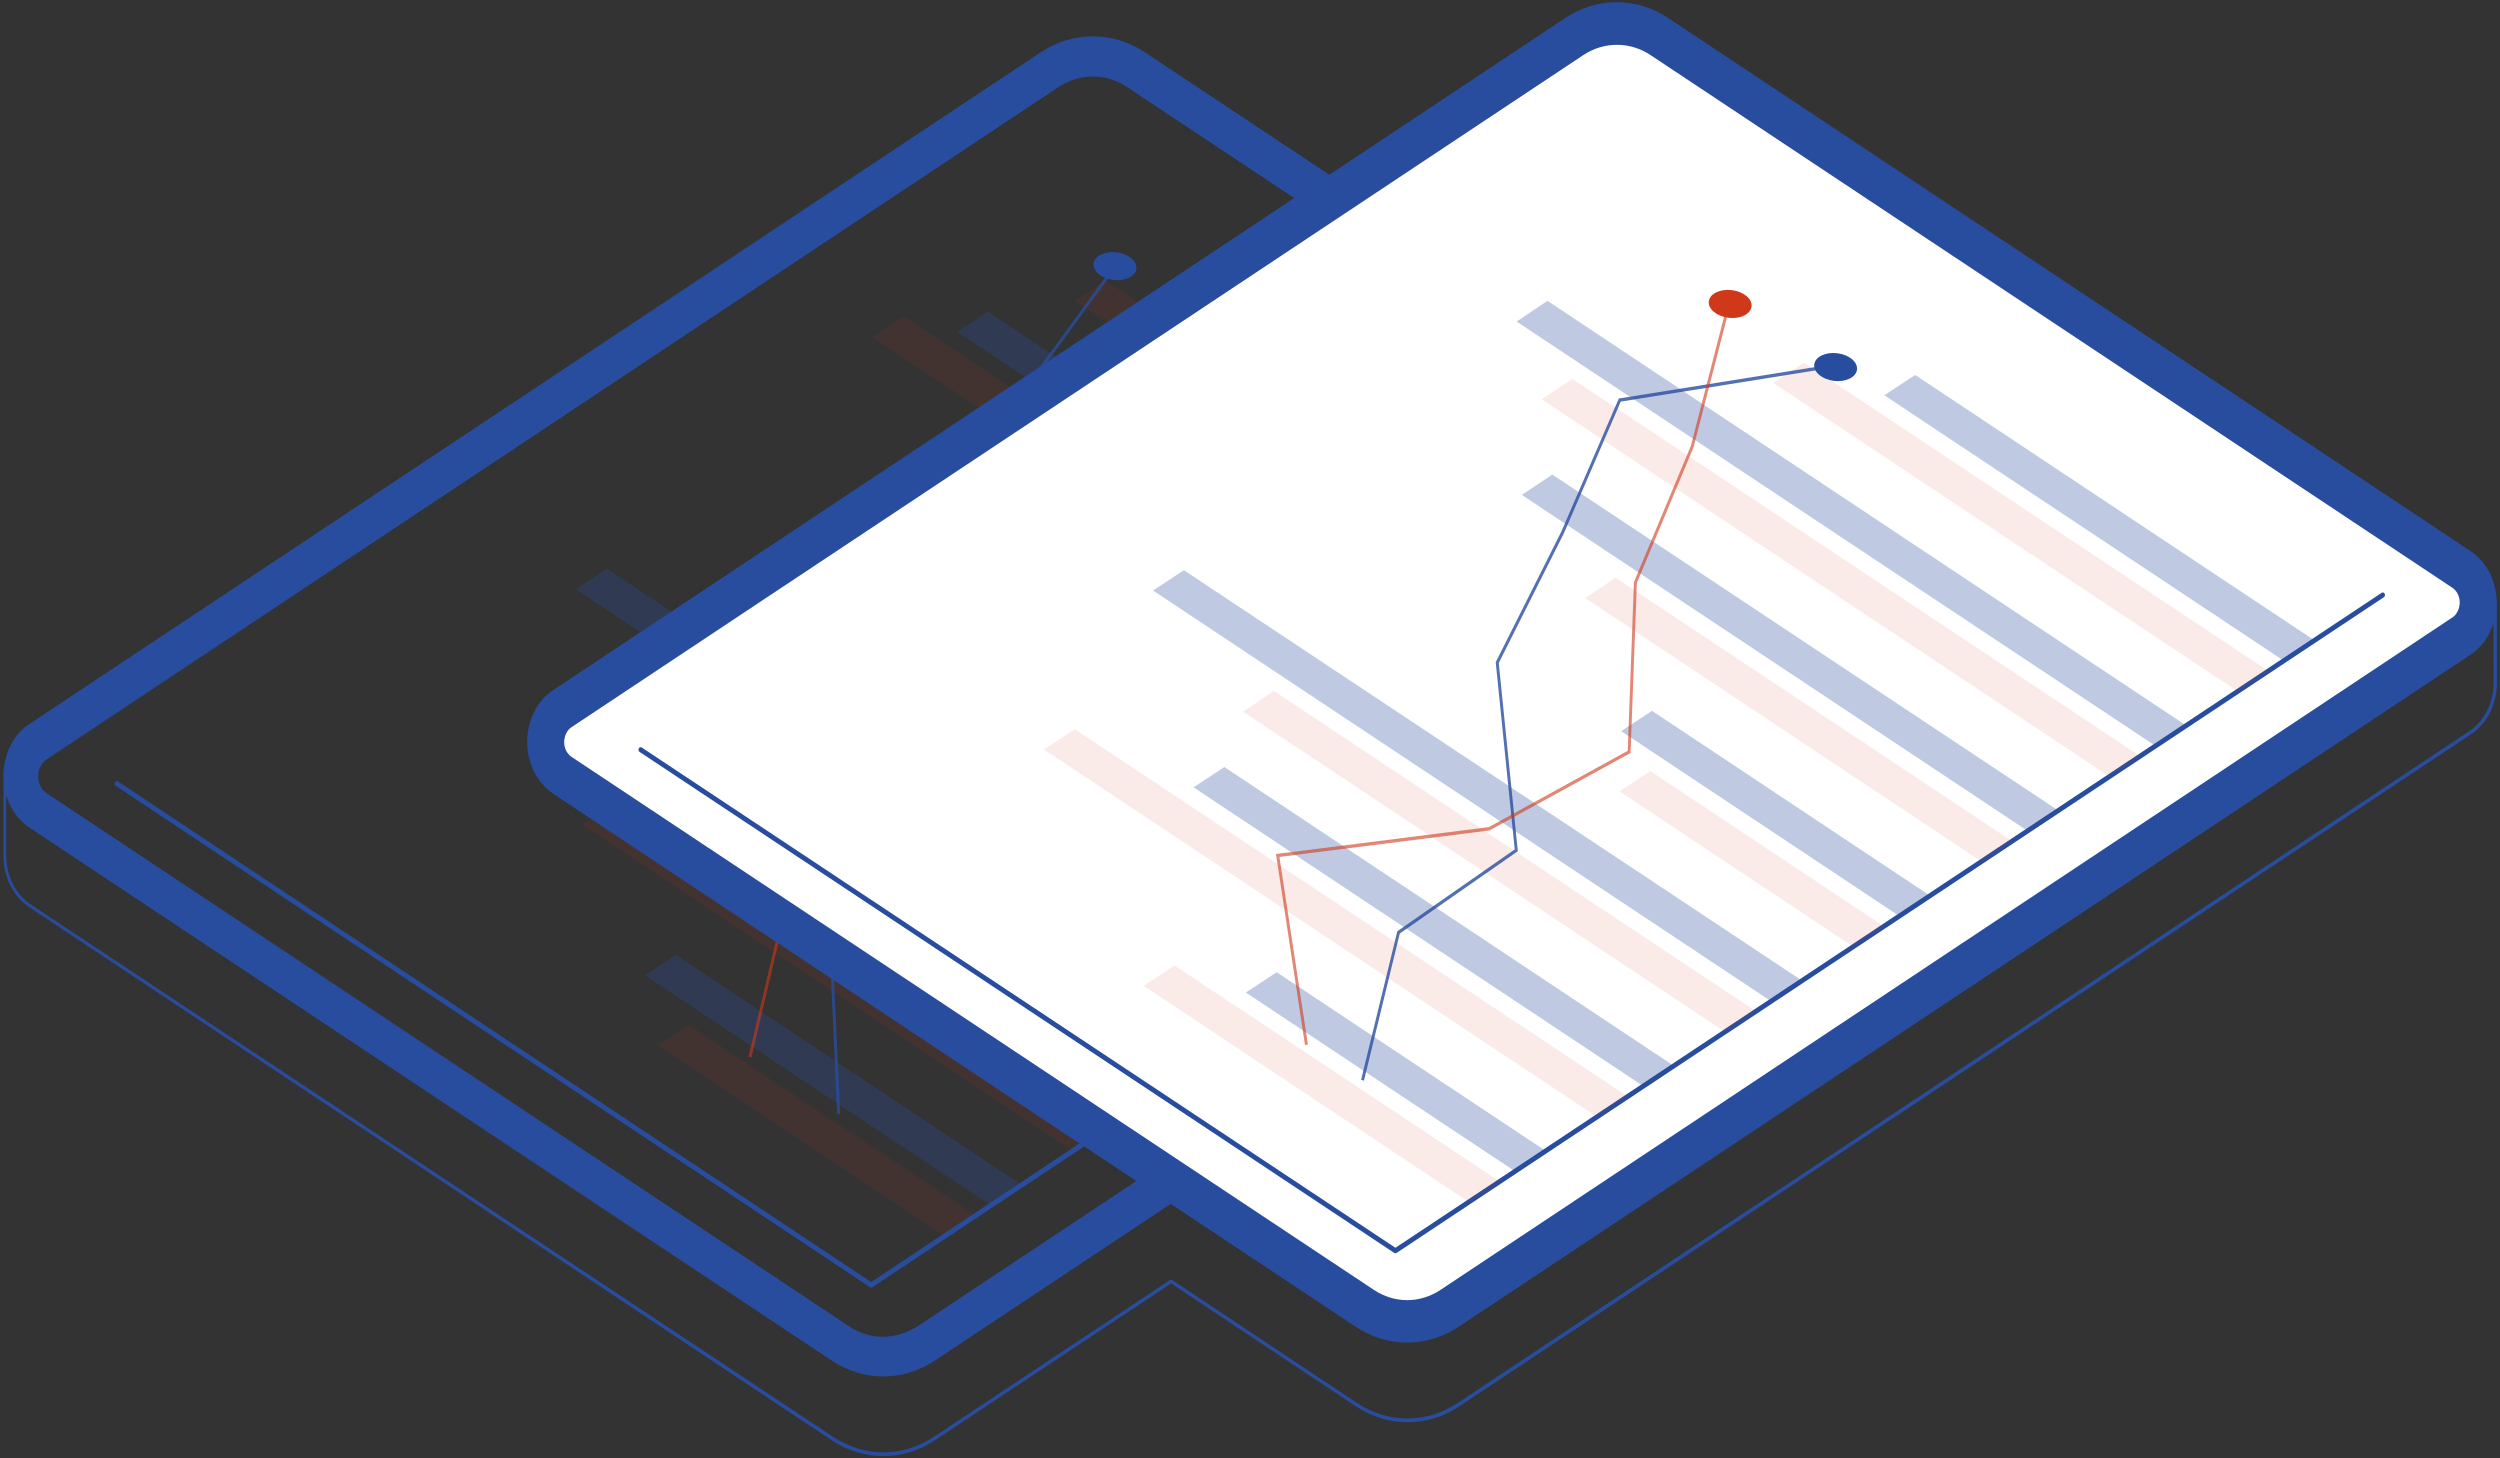 <svg xmlns="http://www.w3.org/2000/svg" width="240" height="140" viewBox="0 0 240 140">
    <rect x="0" y="0" width="240" height="140" fill="#333333" stroke="none"/>
    <g fill="none" fill-rule="evenodd">
        <g fill-rule="nonzero">
            <g>
                <g transform="translate(-1204 -152) translate(1194 132) translate(10 20)">
                    <path fill="#CF3819" d="M66.116 98.383L63.191 100.372 90.715 118.656 93.673 116.705zM58.837 77.23L55.878 79.18 103.014 110.508 105.972 108.519z" opacity=".1"/>
                    <path fill="#284D9F" d="M62.028 63L59.102 64.951 115.313 102.322 118.271 100.372zM95.634 69.005L92.676 70.956 127.612 94.137 130.571 92.186zM92.609 50.645L89.651 52.596 139.911 85.989 142.87 84z" opacity=".1"/>
                    <path fill="#CF3819" d="M86.726 30.372L83.767 32.361 152.211 77.803 155.169 75.852zM106.105 26.929L103.18 28.88 164.51 69.656 167.435 67.667z" opacity=".1"/>
                    <path fill="#284D9F" d="M64.886 91.689L61.928 93.639 95.136 115.71 98.094 113.76zM72.066 80.137L69.108 82.087 107.435 107.563 110.393 105.574zM58.238 54.585L55.28 56.574 119.734 99.377 122.693 97.426zM94.936 62.656L92.011 64.607 132.033 91.23 134.992 89.24zM91.346 43.913L88.388 45.863 144.332 83.044 147.291 81.093zM94.837 29.913L91.878 31.863 156.632 74.858 159.59 72.907zM123.59 32.667L120.665 34.617 168.931 66.71 171.889 64.721z" opacity=".3"/>
                    <path fill="#284D9F" d="M80.37 106.958L79.596 89.979 79.725 89.96 99.56 86.877 100.81 71.893 95.189 51.452 95.199 51.406 98.397 37.18 98.417 37.154 106.926 25.487 107.146 25.693 98.656 37.333 95.481 51.444 101.096 71.855 99.819 87.167 79.895 90.262 80.653 106.943z" opacity=".8"/>
                    <path fill="#CF3819" d="M72.136 101.523L71.864 101.439 75.145 87.5 92.586 82.699 103.941 74.039 104.869 58.054 107.471 43.021 117.583 33.65 117.763 33.902 107.731 43.201 105.148 58.096 104.214 74.223 92.676 83.009 75.371 87.768z" opacity=".6"/>
                    <path fill="#284D9F" d="M239.668 57.507c-.1-1.914-1.033-3.64-2.48-4.59l-77-51.157c-3.081-2.066-6.89-2.066-9.972 0l-22.604 15.017-17.717-11.766c-3.09-2.027-6.882-2.027-9.973 0L2.825 69.503C2.061 70 1.43 70.727.997 71.607c-.48.963-.711 2.065-.665 3.174v7.192c-.065 2.11.896 4.086 2.493 5.125l76.987 51.142c3.081 2.066 6.89 2.066 9.972 0l22.637-15.032 17.718 11.781c3.081 2.066 6.89 2.066 9.972 0l97.097-64.492c1.55-1.018 2.503-2.918 2.493-4.972V57.53l-.033-.023zM3.902 73.573c.137-.292.345-.531.599-.689l97.083-64.507c2.055-1.377 4.594-1.377 6.649 0l16.009 10.634-71.136 47.24c-.764.497-1.396 1.225-1.828 2.104-.662 1.319-.842 2.886-.499 4.357.343 1.47 1.18 2.724 2.327 3.485l50.526 33.573-19.998 13.308L11.342 75.03c-.066-.056-.153-.063-.225-.02-.072.044-.117.131-.114.225.003.094.052.178.126.216l72.399 48.12c.065.046.147.046.213 0l20.343-13.518 5.003 3.324-20.965 13.924c-1.02.643-2.16.997-3.324 1.032-1.169.007-2.318-.35-3.324-1.032L4.488 76.158c-.383-.25-.661-.667-.774-1.156-.112-.489-.05-1.01.175-1.445l.013.016zm235.48-8.033c0 1.931-.9 3.715-2.36 4.667l-97.077 64.476c-2.993 1.99-6.68 1.99-9.674 0l-17.717-11.781-.133-.077-.133.077-22.637 15.032c-2.993 1.99-6.68 1.99-9.673 0L2.958 86.831C1.453 85.836.546 83.969.596 81.973v-5.654c.383 1.324 1.177 2.438 2.23 3.13l76.986 51.141c3.081 2.066 6.89 2.066 9.972 0l22.604-15.017 17.717 11.766c3.082 2.066 6.89 2.066 9.973 0l97.097-64.492c.764-.497 1.396-1.224 1.828-2.104.145-.297.267-.608.365-.93l.014 5.727z"/>
                    <path fill="#FFF" d="M135.091 125.044c-1.168.007-2.317-.35-3.324-1.033L54.781 72.869c-.382-.25-.66-.667-.773-1.156-.113-.49-.05-1.01.175-1.445.137-.292.345-.531.598-.689l97.097-64.492c2.055-1.376 4.594-1.376 6.648 0l76.986 51.143c.383.25.661.666.774 1.156.112.489.05 1.01-.175 1.445-.137.291-.345.53-.599.688l-97.096 64.492c-1.007.683-2.156 1.04-3.325 1.033z"/>
                    <path fill="#284D9F" d="M135.091 125.289c-1.207.01-2.394-.36-3.433-1.068L54.675 73.08c-.43-.283-.744-.753-.87-1.306-.125-.552-.05-1.139.205-1.628.155-.321.385-.586.665-.765l97.097-64.488c2.121-1.415 4.739-1.415 6.86 0l76.987 51.142c.43.284.744.753.87 1.305.13.551.06 1.14-.195 1.63-.155.32-.386.586-.665.764l-97.107 64.488c-1.038.708-2.224 1.077-3.43 1.068zM155.202 4.303c-1.13 0-2.24.343-3.218.995L54.888 69.793c-.218.134-.397.337-.516.586-.203.38-.264.84-.166 1.273.097.433.343.802.682 1.022l76.986 51.142c1.988 1.33 4.444 1.33 6.432 0l97.1-64.526c.217-.134.396-.337.515-.586.204-.38.264-.84.167-1.273-.097-.433-.343-.802-.682-1.022L158.42 5.267c-.98-.64-2.09-.973-3.218-.964z"/>
                    <path fill="#284D9F" d="M133.961 120.316c-.037 0-.073-.011-.106-.03L61.423 72.198c-.075-.038-.124-.121-.126-.215-.003-.094.041-.181.113-.225.072-.043.16-.036.225.02l72.326 48.009 94.697-62.89c.1-.05.216-.007.27.101.055.108.03.247-.057.32l-94.803 62.966c-.033.02-.07.03-.107.03z"/>
                    <path fill="#CF3819" d="M112.753 92.683L109.795 94.634 141.008 115.404 143.967 113.415zM103.18 70L100.222 71.951 153.307 107.219 156.266 105.268zM122.294 66.328L119.335 68.317 165.607 99.071 168.565 97.082zM158.427 74.016L155.468 75.967 177.906 90.885 180.864 88.934zM155.102 55.464L152.177 57.415 190.205 82.699 193.163 80.749zM150.947 36.377L147.989 38.328 202.504 74.552 205.463 72.601zM173.186 34.809L170.227 36.76 214.803 66.366 217.762 64.415z" opacity=".1"/>
                    <path fill="#284D9F" d="M122.56 93.333L119.601 95.284 145.463 112.459 148.421 110.508zM117.54 73.634L114.582 75.585 157.762 104.273 160.687 102.322zM113.651 54.738L110.693 56.689 170.028 96.126 172.986 94.137zM158.593 68.24L155.634 70.191 182.327 87.94 185.285 85.989zM149.019 45.557L146.094 47.508 194.626 79.754 197.584 77.803zM148.554 28.88L145.596 30.869 206.925 71.607 209.884 69.656zM183.856 35.995L180.898 37.945 219.224 63.421 222.183 61.47z" opacity=".3"/>
                    <path fill="#284D9F" d="M130.94 103.742L130.667 103.657 134.141 89.401 145.413 81.544 143.588 63.578 143.611 63.532 149.894 51.023 155.408 38.255 155.481 38.244 176.49 34.878 176.53 35.199 155.594 38.554 150.143 51.177 143.88 63.646 145.712 81.713 134.38 89.615z" opacity=".8"/>
                    <path fill="#CF3819" d="M125.279 100.322L122.493 81.984 122.643 81.965 142.93 79.402 156.263 72.077 156.858 55.885 162.322 42.807 165.836 29.14 166.109 29.232 162.585 42.926 157.137 55.966 156.535 72.284 142.986 79.723 122.825 82.267 125.558 100.268z" opacity=".6"/>
                    <ellipse cx="166.098" cy="29.179" fill="#CF3819" rx="1.337" ry="2.066" transform="rotate(-83.05 166.098 29.179)"/>
                    <ellipse cx="107.04" cy="25.551" fill="#284D9F" rx="1.337" ry="2.066" transform="rotate(-83.05 107.04 25.551)"/>
                    <ellipse cx="176.219" cy="35.237" fill="#284D9F" rx="1.337" ry="2.066" transform="rotate(-83.05 176.22 35.237)"/>
                </g>
            </g>
        </g>
    </g>
</svg>
